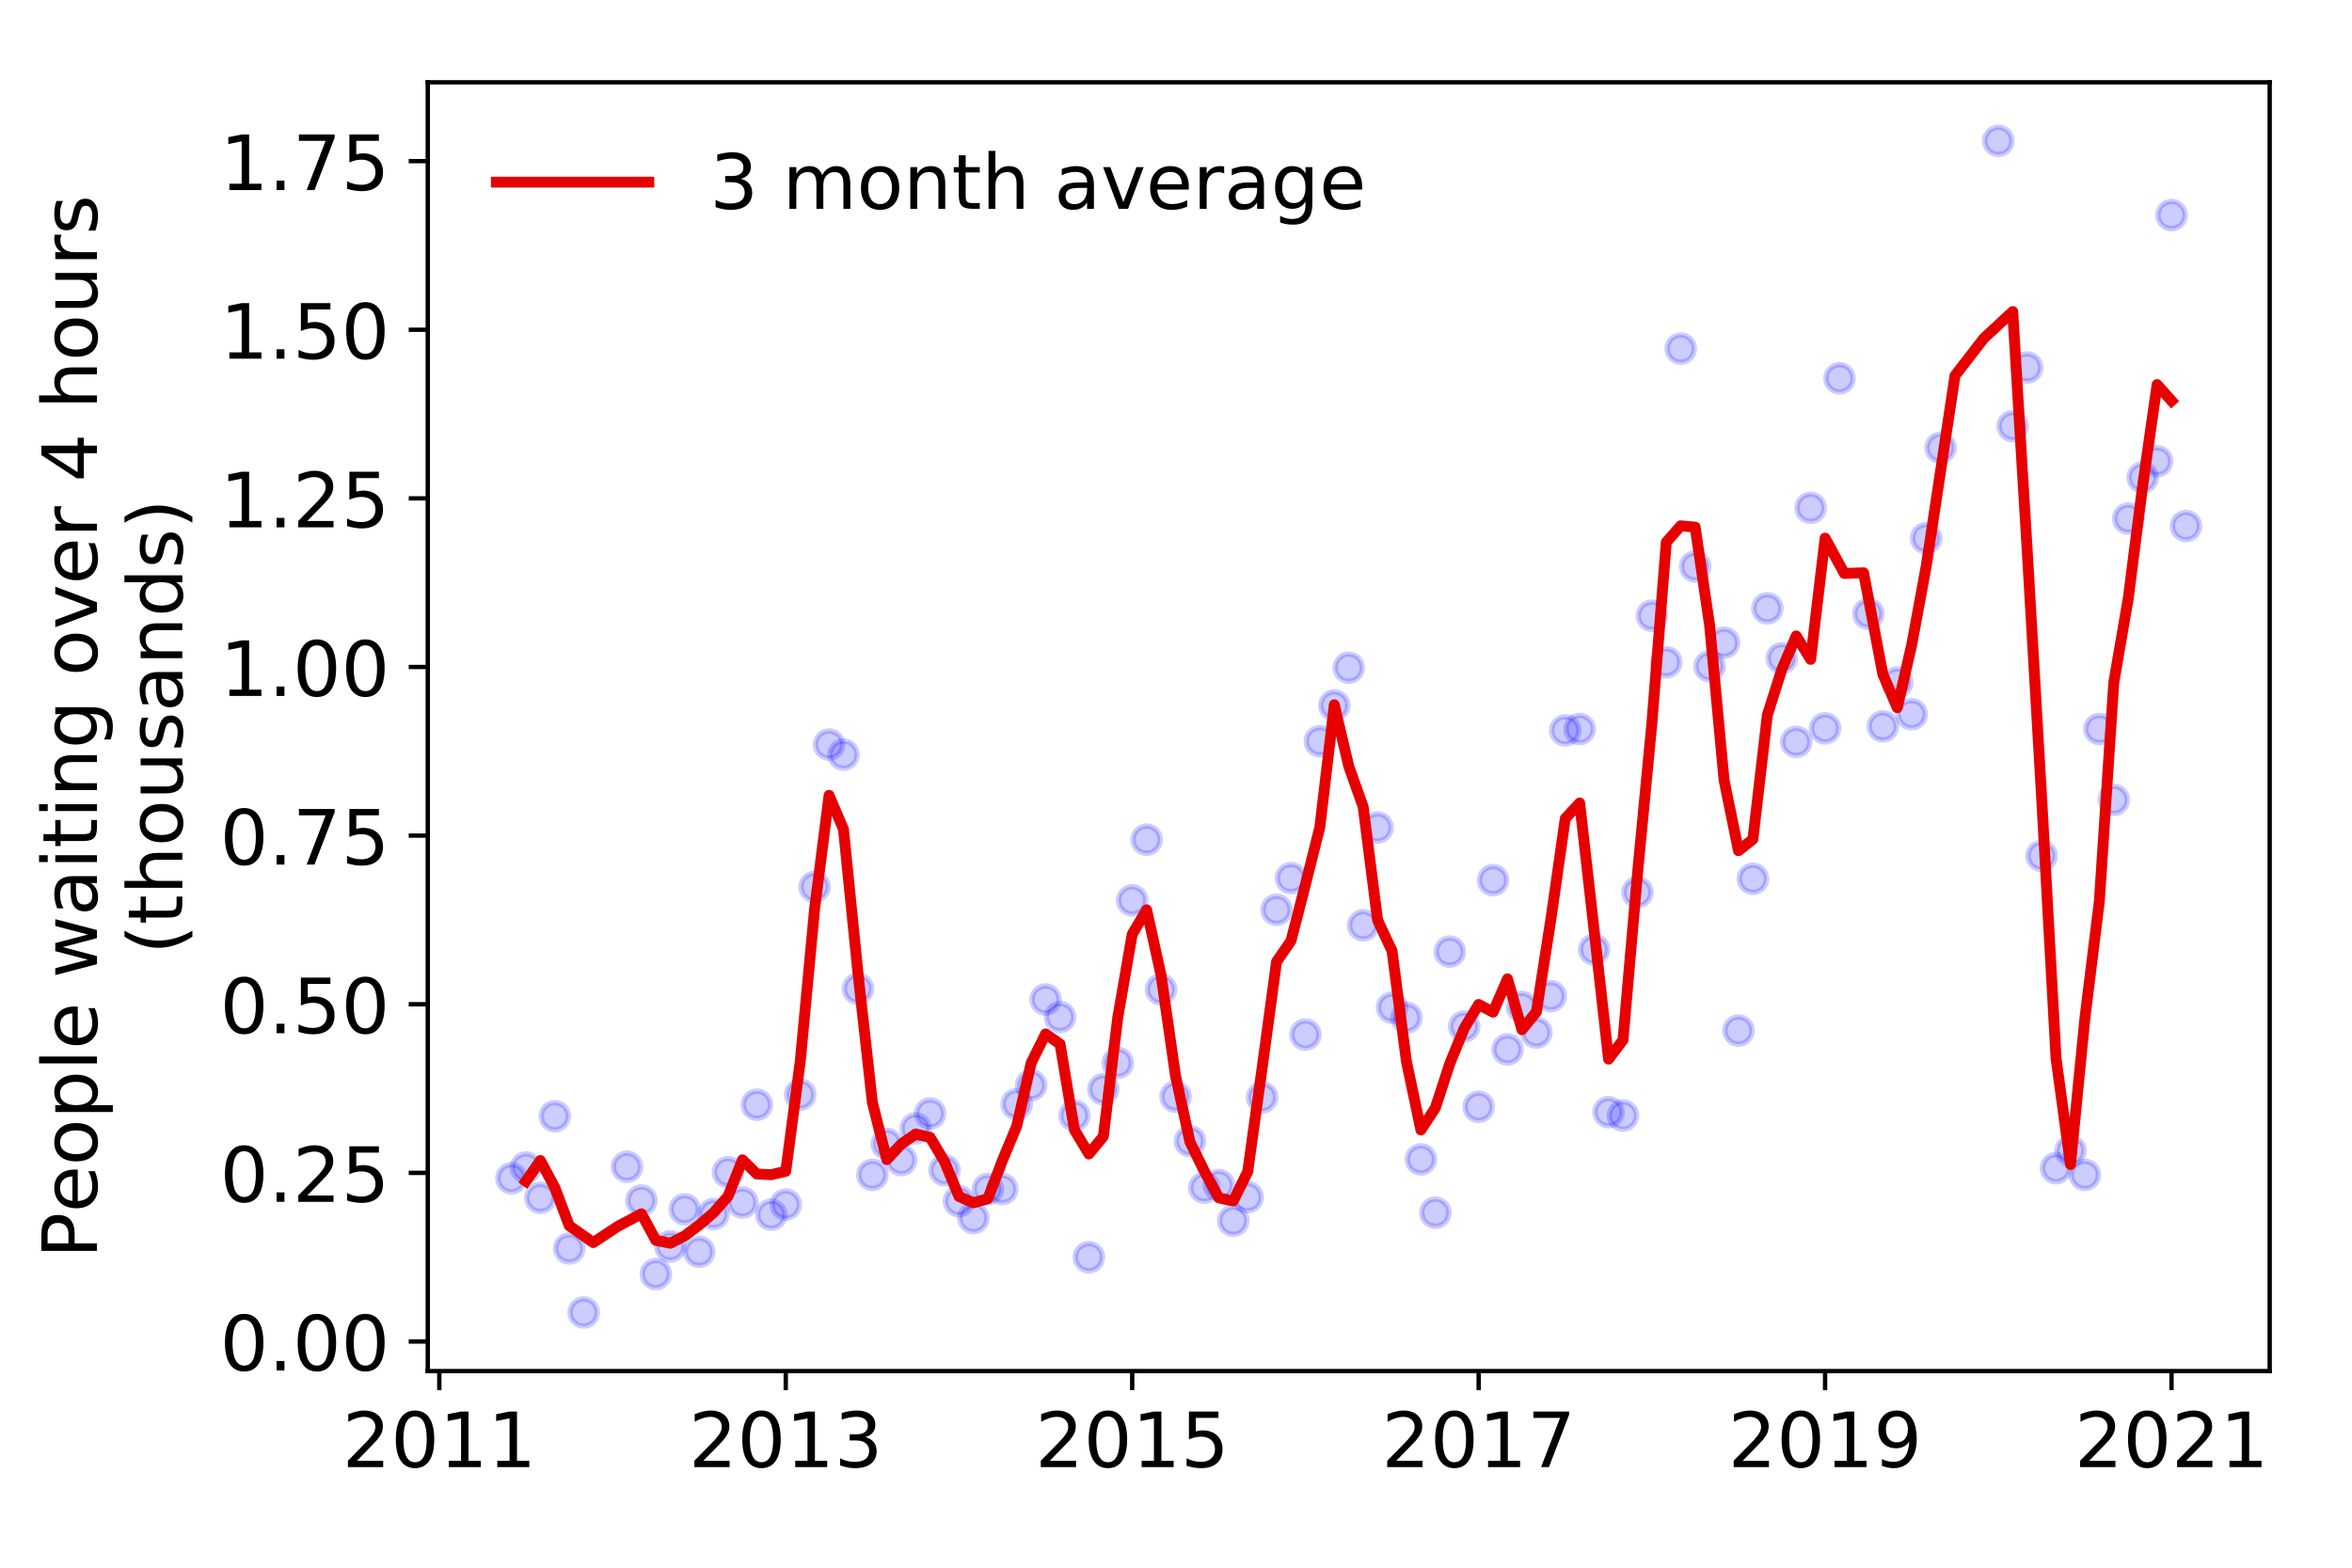 <?xml version="1.0" encoding="utf-8" standalone="no"?>
<!DOCTYPE svg PUBLIC "-//W3C//DTD SVG 1.1//EN"
  "http://www.w3.org/Graphics/SVG/1.1/DTD/svg11.dtd">
<!-- Created with matplotlib (https://matplotlib.org/) -->
<svg height="288pt" version="1.1" viewBox="0 0 432 288" width="432pt" xmlns="http://www.w3.org/2000/svg" xmlns:xlink="http://www.w3.org/1999/xlink">
 <defs>
  <style type="text/css">
*{stroke-linecap:butt;stroke-linejoin:round;}
  </style>
 </defs>
 <g id="figure_1">
  <g id="patch_1">
   <path d="M 0 288 
L 432 288 
L 432 0 
L 0 0 
z
" style="fill:#ffffff;"/>
  </g>
  <g id="axes_1">
   <g id="patch_2">
    <path d="M 78.57 251.88 
L 416.88 251.88 
L 416.88 15.12 
L 78.57 15.12 
z
" style="fill:#ffffff;"/>
   </g>
   <g id="matplotlib.axis_1">
    <g id="xtick_1">
     <g id="line2d_1">
      <defs>
       <path d="M 0 0 
L 0 3.5 
" id="m751615fbda" style="stroke:#000000;stroke-width:0.8;"/>
      </defs>
      <g>
       <use style="stroke:#000000;stroke-width:0.8;" x="80.691" xlink:href="#m751615fbda" y="251.88"/>
      </g>
     </g>
     <g id="text_1">
      <!-- 2011 -->
      <defs>
       <path d="M 19.188 8.297 
L 53.609 8.297 
L 53.609 0 
L 7.328 0 
L 7.328 8.297 
Q 12.938 14.109 22.625 23.891 
Q 32.328 33.688 34.812 36.531 
Q 39.547 41.844 41.422 45.531 
Q 43.312 49.219 43.312 52.781 
Q 43.312 58.594 39.234 62.25 
Q 35.156 65.922 28.609 65.922 
Q 23.969 65.922 18.812 64.312 
Q 13.672 62.703 7.812 59.422 
L 7.812 69.391 
Q 13.766 71.781 18.938 73 
Q 24.125 74.219 28.422 74.219 
Q 39.75 74.219 46.484 68.547 
Q 53.219 62.891 53.219 53.422 
Q 53.219 48.922 51.531 44.891 
Q 49.859 40.875 45.406 35.406 
Q 44.188 33.984 37.641 27.219 
Q 31.109 20.453 19.188 8.297 
z
" id="DejaVuSans-50"/>
       <path d="M 31.781 66.406 
Q 24.172 66.406 20.328 58.906 
Q 16.5 51.422 16.5 36.375 
Q 16.5 21.391 20.328 13.891 
Q 24.172 6.391 31.781 6.391 
Q 39.453 6.391 43.281 13.891 
Q 47.125 21.391 47.125 36.375 
Q 47.125 51.422 43.281 58.906 
Q 39.453 66.406 31.781 66.406 
z
M 31.781 74.219 
Q 44.047 74.219 50.516 64.516 
Q 56.984 54.828 56.984 36.375 
Q 56.984 17.969 50.516 8.266 
Q 44.047 -1.422 31.781 -1.422 
Q 19.531 -1.422 13.062 8.266 
Q 6.594 17.969 6.594 36.375 
Q 6.594 54.828 13.062 64.516 
Q 19.531 74.219 31.781 74.219 
z
" id="DejaVuSans-48"/>
       <path d="M 12.406 8.297 
L 28.516 8.297 
L 28.516 63.922 
L 10.984 60.406 
L 10.984 69.391 
L 28.422 72.906 
L 38.281 72.906 
L 38.281 8.297 
L 54.391 8.297 
L 54.391 0 
L 12.406 0 
z
" id="DejaVuSans-49"/>
      </defs>
      <g transform="translate(62.876 269.518)scale(0.14 -0.14)">
       <use xlink:href="#DejaVuSans-50"/>
       <use x="63.623" xlink:href="#DejaVuSans-48"/>
       <use x="127.246" xlink:href="#DejaVuSans-49"/>
       <use x="190.869" xlink:href="#DejaVuSans-49"/>
      </g>
     </g>
    </g>
    <g id="xtick_2">
     <g id="line2d_2">
      <g>
       <use style="stroke:#000000;stroke-width:0.8;" x="144.323" xlink:href="#m751615fbda" y="251.88"/>
      </g>
     </g>
     <g id="text_2">
      <!-- 2013 -->
      <defs>
       <path d="M 40.578 39.312 
Q 47.656 37.797 51.625 33 
Q 55.609 28.219 55.609 21.188 
Q 55.609 10.406 48.188 4.484 
Q 40.766 -1.422 27.094 -1.422 
Q 22.516 -1.422 17.656 -0.516 
Q 12.797 0.391 7.625 2.203 
L 7.625 11.719 
Q 11.719 9.328 16.594 8.109 
Q 21.484 6.891 26.812 6.891 
Q 36.078 6.891 40.938 10.547 
Q 45.797 14.203 45.797 21.188 
Q 45.797 27.641 41.281 31.266 
Q 36.766 34.906 28.719 34.906 
L 20.219 34.906 
L 20.219 43.016 
L 29.109 43.016 
Q 36.375 43.016 40.234 45.922 
Q 44.094 48.828 44.094 54.297 
Q 44.094 59.906 40.109 62.906 
Q 36.141 65.922 28.719 65.922 
Q 24.656 65.922 20.016 65.031 
Q 15.375 64.156 9.812 62.312 
L 9.812 71.094 
Q 15.438 72.656 20.344 73.438 
Q 25.25 74.219 29.594 74.219 
Q 40.828 74.219 47.359 69.109 
Q 53.906 64.016 53.906 55.328 
Q 53.906 49.266 50.438 45.094 
Q 46.969 40.922 40.578 39.312 
z
" id="DejaVuSans-51"/>
      </defs>
      <g transform="translate(126.508 269.518)scale(0.14 -0.14)">
       <use xlink:href="#DejaVuSans-50"/>
       <use x="63.623" xlink:href="#DejaVuSans-48"/>
       <use x="127.246" xlink:href="#DejaVuSans-49"/>
       <use x="190.869" xlink:href="#DejaVuSans-51"/>
      </g>
     </g>
    </g>
    <g id="xtick_3">
     <g id="line2d_3">
      <g>
       <use style="stroke:#000000;stroke-width:0.8;" x="207.955" xlink:href="#m751615fbda" y="251.88"/>
      </g>
     </g>
     <g id="text_3">
      <!-- 2015 -->
      <defs>
       <path d="M 10.797 72.906 
L 49.516 72.906 
L 49.516 64.594 
L 19.828 64.594 
L 19.828 46.734 
Q 21.969 47.469 24.109 47.828 
Q 26.266 48.188 28.422 48.188 
Q 40.625 48.188 47.75 41.5 
Q 54.891 34.812 54.891 23.391 
Q 54.891 11.625 47.562 5.094 
Q 40.234 -1.422 26.906 -1.422 
Q 22.312 -1.422 17.547 -0.641 
Q 12.797 0.141 7.719 1.703 
L 7.719 11.625 
Q 12.109 9.234 16.797 8.062 
Q 21.484 6.891 26.703 6.891 
Q 35.156 6.891 40.078 11.328 
Q 45.016 15.766 45.016 23.391 
Q 45.016 31 40.078 35.438 
Q 35.156 39.891 26.703 39.891 
Q 22.75 39.891 18.812 39.016 
Q 14.891 38.141 10.797 36.281 
z
" id="DejaVuSans-53"/>
      </defs>
      <g transform="translate(190.14 269.518)scale(0.14 -0.14)">
       <use xlink:href="#DejaVuSans-50"/>
       <use x="63.623" xlink:href="#DejaVuSans-48"/>
       <use x="127.246" xlink:href="#DejaVuSans-49"/>
       <use x="190.869" xlink:href="#DejaVuSans-53"/>
      </g>
     </g>
    </g>
    <g id="xtick_4">
     <g id="line2d_4">
      <g>
       <use style="stroke:#000000;stroke-width:0.8;" x="271.587" xlink:href="#m751615fbda" y="251.88"/>
      </g>
     </g>
     <g id="text_4">
      <!-- 2017 -->
      <defs>
       <path d="M 8.203 72.906 
L 55.078 72.906 
L 55.078 68.703 
L 28.609 0 
L 18.312 0 
L 43.219 64.594 
L 8.203 64.594 
z
" id="DejaVuSans-55"/>
      </defs>
      <g transform="translate(253.772 269.518)scale(0.14 -0.14)">
       <use xlink:href="#DejaVuSans-50"/>
       <use x="63.623" xlink:href="#DejaVuSans-48"/>
       <use x="127.246" xlink:href="#DejaVuSans-49"/>
       <use x="190.869" xlink:href="#DejaVuSans-55"/>
      </g>
     </g>
    </g>
    <g id="xtick_5">
     <g id="line2d_5">
      <g>
       <use style="stroke:#000000;stroke-width:0.8;" x="335.219" xlink:href="#m751615fbda" y="251.88"/>
      </g>
     </g>
     <g id="text_5">
      <!-- 2019 -->
      <defs>
       <path d="M 10.984 1.516 
L 10.984 10.5 
Q 14.703 8.734 18.5 7.812 
Q 22.312 6.891 25.984 6.891 
Q 35.75 6.891 40.891 13.453 
Q 46.047 20.016 46.781 33.406 
Q 43.953 29.203 39.594 26.953 
Q 35.25 24.703 29.984 24.703 
Q 19.047 24.703 12.672 31.312 
Q 6.297 37.938 6.297 49.422 
Q 6.297 60.641 12.938 67.422 
Q 19.578 74.219 30.609 74.219 
Q 43.266 74.219 49.922 64.516 
Q 56.594 54.828 56.594 36.375 
Q 56.594 19.141 48.406 8.859 
Q 40.234 -1.422 26.422 -1.422 
Q 22.703 -1.422 18.891 -0.688 
Q 15.094 0.047 10.984 1.516 
z
M 30.609 32.422 
Q 37.25 32.422 41.125 36.953 
Q 45.016 41.5 45.016 49.422 
Q 45.016 57.281 41.125 61.844 
Q 37.25 66.406 30.609 66.406 
Q 23.969 66.406 20.094 61.844 
Q 16.219 57.281 16.219 49.422 
Q 16.219 41.5 20.094 36.953 
Q 23.969 32.422 30.609 32.422 
z
" id="DejaVuSans-57"/>
      </defs>
      <g transform="translate(317.404 269.518)scale(0.14 -0.14)">
       <use xlink:href="#DejaVuSans-50"/>
       <use x="63.623" xlink:href="#DejaVuSans-48"/>
       <use x="127.246" xlink:href="#DejaVuSans-49"/>
       <use x="190.869" xlink:href="#DejaVuSans-57"/>
      </g>
     </g>
    </g>
    <g id="xtick_6">
     <g id="line2d_6">
      <g>
       <use style="stroke:#000000;stroke-width:0.8;" x="398.851" xlink:href="#m751615fbda" y="251.88"/>
      </g>
     </g>
     <g id="text_6">
      <!-- 2021 -->
      <g transform="translate(381.036 269.518)scale(0.14 -0.14)">
       <use xlink:href="#DejaVuSans-50"/>
       <use x="63.623" xlink:href="#DejaVuSans-48"/>
       <use x="127.246" xlink:href="#DejaVuSans-50"/>
       <use x="190.869" xlink:href="#DejaVuSans-49"/>
      </g>
     </g>
    </g>
   </g>
   <g id="matplotlib.axis_2">
    <g id="ytick_1">
     <g id="line2d_7">
      <defs>
       <path d="M 0 0 
L -3.5 0 
" id="mf89da768b5" style="stroke:#000000;stroke-width:0.8;"/>
      </defs>
      <g>
       <use style="stroke:#000000;stroke-width:0.8;" x="78.57" xlink:href="#mf89da768b5" y="246.446"/>
      </g>
     </g>
     <g id="text_7">
      <!-- 0.00 -->
      <defs>
       <path d="M 10.688 12.406 
L 21 12.406 
L 21 0 
L 10.688 0 
z
" id="DejaVuSans-46"/>
      </defs>
      <g transform="translate(40.398 251.765)scale(0.14 -0.14)">
       <use xlink:href="#DejaVuSans-48"/>
       <use x="63.623" xlink:href="#DejaVuSans-46"/>
       <use x="95.41" xlink:href="#DejaVuSans-48"/>
       <use x="159.033" xlink:href="#DejaVuSans-48"/>
      </g>
     </g>
    </g>
    <g id="ytick_2">
     <g id="line2d_8">
      <g>
       <use style="stroke:#000000;stroke-width:0.8;" x="78.57" xlink:href="#mf89da768b5" y="215.468"/>
      </g>
     </g>
     <g id="text_8">
      <!-- 0.25 -->
      <g transform="translate(40.398 220.787)scale(0.14 -0.14)">
       <use xlink:href="#DejaVuSans-48"/>
       <use x="63.623" xlink:href="#DejaVuSans-46"/>
       <use x="95.41" xlink:href="#DejaVuSans-50"/>
       <use x="159.033" xlink:href="#DejaVuSans-53"/>
      </g>
     </g>
    </g>
    <g id="ytick_3">
     <g id="line2d_9">
      <g>
       <use style="stroke:#000000;stroke-width:0.8;" x="78.57" xlink:href="#mf89da768b5" y="184.49"/>
      </g>
     </g>
     <g id="text_9">
      <!-- 0.50 -->
      <g transform="translate(40.398 189.809)scale(0.14 -0.14)">
       <use xlink:href="#DejaVuSans-48"/>
       <use x="63.623" xlink:href="#DejaVuSans-46"/>
       <use x="95.41" xlink:href="#DejaVuSans-53"/>
       <use x="159.033" xlink:href="#DejaVuSans-48"/>
      </g>
     </g>
    </g>
    <g id="ytick_4">
     <g id="line2d_10">
      <g>
       <use style="stroke:#000000;stroke-width:0.8;" x="78.57" xlink:href="#mf89da768b5" y="153.512"/>
      </g>
     </g>
     <g id="text_10">
      <!-- 0.75 -->
      <g transform="translate(40.398 158.831)scale(0.14 -0.14)">
       <use xlink:href="#DejaVuSans-48"/>
       <use x="63.623" xlink:href="#DejaVuSans-46"/>
       <use x="95.41" xlink:href="#DejaVuSans-55"/>
       <use x="159.033" xlink:href="#DejaVuSans-53"/>
      </g>
     </g>
    </g>
    <g id="ytick_5">
     <g id="line2d_11">
      <g>
       <use style="stroke:#000000;stroke-width:0.8;" x="78.57" xlink:href="#mf89da768b5" y="122.534"/>
      </g>
     </g>
     <g id="text_11">
      <!-- 1.00 -->
      <g transform="translate(40.398 127.853)scale(0.14 -0.14)">
       <use xlink:href="#DejaVuSans-49"/>
       <use x="63.623" xlink:href="#DejaVuSans-46"/>
       <use x="95.41" xlink:href="#DejaVuSans-48"/>
       <use x="159.033" xlink:href="#DejaVuSans-48"/>
      </g>
     </g>
    </g>
    <g id="ytick_6">
     <g id="line2d_12">
      <g>
       <use style="stroke:#000000;stroke-width:0.8;" x="78.57" xlink:href="#mf89da768b5" y="91.556"/>
      </g>
     </g>
     <g id="text_12">
      <!-- 1.25 -->
      <g transform="translate(40.398 96.874)scale(0.14 -0.14)">
       <use xlink:href="#DejaVuSans-49"/>
       <use x="63.623" xlink:href="#DejaVuSans-46"/>
       <use x="95.41" xlink:href="#DejaVuSans-50"/>
       <use x="159.033" xlink:href="#DejaVuSans-53"/>
      </g>
     </g>
    </g>
    <g id="ytick_7">
     <g id="line2d_13">
      <g>
       <use style="stroke:#000000;stroke-width:0.8;" x="78.57" xlink:href="#mf89da768b5" y="60.577"/>
      </g>
     </g>
     <g id="text_13">
      <!-- 1.50 -->
      <g transform="translate(40.398 65.896)scale(0.14 -0.14)">
       <use xlink:href="#DejaVuSans-49"/>
       <use x="63.623" xlink:href="#DejaVuSans-46"/>
       <use x="95.41" xlink:href="#DejaVuSans-53"/>
       <use x="159.033" xlink:href="#DejaVuSans-48"/>
      </g>
     </g>
    </g>
    <g id="ytick_8">
     <g id="line2d_14">
      <g>
       <use style="stroke:#000000;stroke-width:0.8;" x="78.57" xlink:href="#mf89da768b5" y="29.599"/>
      </g>
     </g>
     <g id="text_14">
      <!-- 1.75 -->
      <g transform="translate(40.398 34.918)scale(0.14 -0.14)">
       <use xlink:href="#DejaVuSans-49"/>
       <use x="63.623" xlink:href="#DejaVuSans-46"/>
       <use x="95.41" xlink:href="#DejaVuSans-55"/>
       <use x="159.033" xlink:href="#DejaVuSans-53"/>
      </g>
     </g>
    </g>
    <g id="text_15">
     <!-- People waiting over 4 hours -->
     <defs>
      <path d="M 19.672 64.797 
L 19.672 37.406 
L 32.078 37.406 
Q 38.969 37.406 42.719 40.969 
Q 46.484 44.531 46.484 51.125 
Q 46.484 57.672 42.719 61.234 
Q 38.969 64.797 32.078 64.797 
z
M 9.812 72.906 
L 32.078 72.906 
Q 44.344 72.906 50.609 67.359 
Q 56.891 61.812 56.891 51.125 
Q 56.891 40.328 50.609 34.812 
Q 44.344 29.297 32.078 29.297 
L 19.672 29.297 
L 19.672 0 
L 9.812 0 
z
" id="DejaVuSans-80"/>
      <path d="M 56.203 29.594 
L 56.203 25.203 
L 14.891 25.203 
Q 15.484 15.922 20.484 11.062 
Q 25.484 6.203 34.422 6.203 
Q 39.594 6.203 44.453 7.469 
Q 49.312 8.734 54.109 11.281 
L 54.109 2.781 
Q 49.266 0.734 44.188 -0.344 
Q 39.109 -1.422 33.891 -1.422 
Q 20.797 -1.422 13.156 6.188 
Q 5.516 13.812 5.516 26.812 
Q 5.516 40.234 12.766 48.109 
Q 20.016 56 32.328 56 
Q 43.359 56 49.781 48.891 
Q 56.203 41.797 56.203 29.594 
z
M 47.219 32.234 
Q 47.125 39.594 43.094 43.984 
Q 39.062 48.391 32.422 48.391 
Q 24.906 48.391 20.391 44.141 
Q 15.875 39.891 15.188 32.172 
z
" id="DejaVuSans-101"/>
      <path d="M 30.609 48.391 
Q 23.391 48.391 19.188 42.75 
Q 14.984 37.109 14.984 27.297 
Q 14.984 17.484 19.156 11.844 
Q 23.344 6.203 30.609 6.203 
Q 37.797 6.203 41.984 11.859 
Q 46.188 17.531 46.188 27.297 
Q 46.188 37.016 41.984 42.703 
Q 37.797 48.391 30.609 48.391 
z
M 30.609 56 
Q 42.328 56 49.016 48.375 
Q 55.719 40.766 55.719 27.297 
Q 55.719 13.875 49.016 6.219 
Q 42.328 -1.422 30.609 -1.422 
Q 18.844 -1.422 12.172 6.219 
Q 5.516 13.875 5.516 27.297 
Q 5.516 40.766 12.172 48.375 
Q 18.844 56 30.609 56 
z
" id="DejaVuSans-111"/>
      <path d="M 18.109 8.203 
L 18.109 -20.797 
L 9.078 -20.797 
L 9.078 54.688 
L 18.109 54.688 
L 18.109 46.391 
Q 20.953 51.266 25.266 53.625 
Q 29.594 56 35.594 56 
Q 45.562 56 51.781 48.094 
Q 58.016 40.188 58.016 27.297 
Q 58.016 14.406 51.781 6.484 
Q 45.562 -1.422 35.594 -1.422 
Q 29.594 -1.422 25.266 0.953 
Q 20.953 3.328 18.109 8.203 
z
M 48.688 27.297 
Q 48.688 37.203 44.609 42.844 
Q 40.531 48.484 33.406 48.484 
Q 26.266 48.484 22.188 42.844 
Q 18.109 37.203 18.109 27.297 
Q 18.109 17.391 22.188 11.75 
Q 26.266 6.109 33.406 6.109 
Q 40.531 6.109 44.609 11.75 
Q 48.688 17.391 48.688 27.297 
z
" id="DejaVuSans-112"/>
      <path d="M 9.422 75.984 
L 18.406 75.984 
L 18.406 0 
L 9.422 0 
z
" id="DejaVuSans-108"/>
      <path id="DejaVuSans-32"/>
      <path d="M 4.203 54.688 
L 13.188 54.688 
L 24.422 12.016 
L 35.594 54.688 
L 46.188 54.688 
L 57.422 12.016 
L 68.609 54.688 
L 77.594 54.688 
L 63.281 0 
L 52.688 0 
L 40.922 44.828 
L 29.109 0 
L 18.5 0 
z
" id="DejaVuSans-119"/>
      <path d="M 34.281 27.484 
Q 23.391 27.484 19.188 25 
Q 14.984 22.516 14.984 16.5 
Q 14.984 11.719 18.141 8.906 
Q 21.297 6.109 26.703 6.109 
Q 34.188 6.109 38.703 11.406 
Q 43.219 16.703 43.219 25.484 
L 43.219 27.484 
z
M 52.203 31.203 
L 52.203 0 
L 43.219 0 
L 43.219 8.297 
Q 40.141 3.328 35.547 0.953 
Q 30.953 -1.422 24.312 -1.422 
Q 15.922 -1.422 10.953 3.297 
Q 6 8.016 6 15.922 
Q 6 25.141 12.172 29.828 
Q 18.359 34.516 30.609 34.516 
L 43.219 34.516 
L 43.219 35.406 
Q 43.219 41.609 39.141 45 
Q 35.062 48.391 27.688 48.391 
Q 23 48.391 18.547 47.266 
Q 14.109 46.141 10.016 43.891 
L 10.016 52.203 
Q 14.938 54.109 19.578 55.047 
Q 24.219 56 28.609 56 
Q 40.484 56 46.344 49.844 
Q 52.203 43.703 52.203 31.203 
z
" id="DejaVuSans-97"/>
      <path d="M 9.422 54.688 
L 18.406 54.688 
L 18.406 0 
L 9.422 0 
z
M 9.422 75.984 
L 18.406 75.984 
L 18.406 64.594 
L 9.422 64.594 
z
" id="DejaVuSans-105"/>
      <path d="M 18.312 70.219 
L 18.312 54.688 
L 36.812 54.688 
L 36.812 47.703 
L 18.312 47.703 
L 18.312 18.016 
Q 18.312 11.328 20.141 9.422 
Q 21.969 7.516 27.594 7.516 
L 36.812 7.516 
L 36.812 0 
L 27.594 0 
Q 17.188 0 13.234 3.875 
Q 9.281 7.766 9.281 18.016 
L 9.281 47.703 
L 2.688 47.703 
L 2.688 54.688 
L 9.281 54.688 
L 9.281 70.219 
z
" id="DejaVuSans-116"/>
      <path d="M 54.891 33.016 
L 54.891 0 
L 45.906 0 
L 45.906 32.719 
Q 45.906 40.484 42.875 44.328 
Q 39.844 48.188 33.797 48.188 
Q 26.516 48.188 22.312 43.547 
Q 18.109 38.922 18.109 30.906 
L 18.109 0 
L 9.078 0 
L 9.078 54.688 
L 18.109 54.688 
L 18.109 46.188 
Q 21.344 51.125 25.703 53.562 
Q 30.078 56 35.797 56 
Q 45.219 56 50.047 50.172 
Q 54.891 44.344 54.891 33.016 
z
" id="DejaVuSans-110"/>
      <path d="M 45.406 27.984 
Q 45.406 37.75 41.375 43.109 
Q 37.359 48.484 30.078 48.484 
Q 22.859 48.484 18.828 43.109 
Q 14.797 37.75 14.797 27.984 
Q 14.797 18.266 18.828 12.891 
Q 22.859 7.516 30.078 7.516 
Q 37.359 7.516 41.375 12.891 
Q 45.406 18.266 45.406 27.984 
z
M 54.391 6.781 
Q 54.391 -7.172 48.188 -13.984 
Q 42 -20.797 29.203 -20.797 
Q 24.469 -20.797 20.266 -20.094 
Q 16.062 -19.391 12.109 -17.922 
L 12.109 -9.188 
Q 16.062 -11.328 19.922 -12.344 
Q 23.781 -13.375 27.781 -13.375 
Q 36.625 -13.375 41.016 -8.766 
Q 45.406 -4.156 45.406 5.172 
L 45.406 9.625 
Q 42.625 4.781 38.281 2.391 
Q 33.938 0 27.875 0 
Q 17.828 0 11.672 7.656 
Q 5.516 15.328 5.516 27.984 
Q 5.516 40.672 11.672 48.328 
Q 17.828 56 27.875 56 
Q 33.938 56 38.281 53.609 
Q 42.625 51.219 45.406 46.391 
L 45.406 54.688 
L 54.391 54.688 
z
" id="DejaVuSans-103"/>
      <path d="M 2.984 54.688 
L 12.5 54.688 
L 29.594 8.797 
L 46.688 54.688 
L 56.203 54.688 
L 35.688 0 
L 23.484 0 
z
" id="DejaVuSans-118"/>
      <path d="M 41.109 46.297 
Q 39.594 47.172 37.812 47.578 
Q 36.031 48 33.891 48 
Q 26.266 48 22.188 43.047 
Q 18.109 38.094 18.109 28.812 
L 18.109 0 
L 9.078 0 
L 9.078 54.688 
L 18.109 54.688 
L 18.109 46.188 
Q 20.953 51.172 25.484 53.578 
Q 30.031 56 36.531 56 
Q 37.453 56 38.578 55.875 
Q 39.703 55.766 41.062 55.516 
z
" id="DejaVuSans-114"/>
      <path d="M 37.797 64.312 
L 12.891 25.391 
L 37.797 25.391 
z
M 35.203 72.906 
L 47.609 72.906 
L 47.609 25.391 
L 58.016 25.391 
L 58.016 17.188 
L 47.609 17.188 
L 47.609 0 
L 37.797 0 
L 37.797 17.188 
L 4.891 17.188 
L 4.891 26.703 
z
" id="DejaVuSans-52"/>
      <path d="M 54.891 33.016 
L 54.891 0 
L 45.906 0 
L 45.906 32.719 
Q 45.906 40.484 42.875 44.328 
Q 39.844 48.188 33.797 48.188 
Q 26.516 48.188 22.312 43.547 
Q 18.109 38.922 18.109 30.906 
L 18.109 0 
L 9.078 0 
L 9.078 75.984 
L 18.109 75.984 
L 18.109 46.188 
Q 21.344 51.125 25.703 53.562 
Q 30.078 56 35.797 56 
Q 45.219 56 50.047 50.172 
Q 54.891 44.344 54.891 33.016 
z
" id="DejaVuSans-104"/>
      <path d="M 8.5 21.578 
L 8.5 54.688 
L 17.484 54.688 
L 17.484 21.922 
Q 17.484 14.156 20.5 10.266 
Q 23.531 6.391 29.594 6.391 
Q 36.859 6.391 41.078 11.031 
Q 45.312 15.672 45.312 23.688 
L 45.312 54.688 
L 54.297 54.688 
L 54.297 0 
L 45.312 0 
L 45.312 8.406 
Q 42.047 3.422 37.719 1 
Q 33.406 -1.422 27.688 -1.422 
Q 18.266 -1.422 13.375 4.438 
Q 8.5 10.297 8.5 21.578 
z
M 31.109 56 
z
" id="DejaVuSans-117"/>
      <path d="M 44.281 53.078 
L 44.281 44.578 
Q 40.484 46.531 36.375 47.5 
Q 32.281 48.484 27.875 48.484 
Q 21.188 48.484 17.844 46.438 
Q 14.5 44.391 14.5 40.281 
Q 14.5 37.156 16.891 35.375 
Q 19.281 33.594 26.516 31.984 
L 29.594 31.297 
Q 39.156 29.25 43.188 25.516 
Q 47.219 21.781 47.219 15.094 
Q 47.219 7.469 41.188 3.016 
Q 35.156 -1.422 24.609 -1.422 
Q 20.219 -1.422 15.453 -0.562 
Q 10.688 0.297 5.422 2 
L 5.422 11.281 
Q 10.406 8.688 15.234 7.391 
Q 20.062 6.109 24.812 6.109 
Q 31.156 6.109 34.562 8.281 
Q 37.984 10.453 37.984 14.406 
Q 37.984 18.062 35.516 20.016 
Q 33.062 21.969 24.703 23.781 
L 21.578 24.516 
Q 13.234 26.266 9.516 29.906 
Q 5.812 33.547 5.812 39.891 
Q 5.812 47.609 11.281 51.797 
Q 16.75 56 26.812 56 
Q 31.781 56 36.172 55.266 
Q 40.578 54.547 44.281 53.078 
z
" id="DejaVuSans-115"/>
     </defs>
     <g transform="translate(17.81 231.175)rotate(-90)scale(0.14 -0.14)">
      <use xlink:href="#DejaVuSans-80"/>
      <use x="60.256" xlink:href="#DejaVuSans-101"/>
      <use x="121.779" xlink:href="#DejaVuSans-111"/>
      <use x="182.961" xlink:href="#DejaVuSans-112"/>
      <use x="246.438" xlink:href="#DejaVuSans-108"/>
      <use x="274.221" xlink:href="#DejaVuSans-101"/>
      <use x="335.744" xlink:href="#DejaVuSans-32"/>
      <use x="367.531" xlink:href="#DejaVuSans-119"/>
      <use x="449.318" xlink:href="#DejaVuSans-97"/>
      <use x="510.598" xlink:href="#DejaVuSans-105"/>
      <use x="538.381" xlink:href="#DejaVuSans-116"/>
      <use x="577.59" xlink:href="#DejaVuSans-105"/>
      <use x="605.373" xlink:href="#DejaVuSans-110"/>
      <use x="668.752" xlink:href="#DejaVuSans-103"/>
      <use x="732.229" xlink:href="#DejaVuSans-32"/>
      <use x="764.016" xlink:href="#DejaVuSans-111"/>
      <use x="825.197" xlink:href="#DejaVuSans-118"/>
      <use x="884.377" xlink:href="#DejaVuSans-101"/>
      <use x="945.9" xlink:href="#DejaVuSans-114"/>
      <use x="987.014" xlink:href="#DejaVuSans-32"/>
      <use x="1018.801" xlink:href="#DejaVuSans-52"/>
      <use x="1082.424" xlink:href="#DejaVuSans-32"/>
      <use x="1114.211" xlink:href="#DejaVuSans-104"/>
      <use x="1177.59" xlink:href="#DejaVuSans-111"/>
      <use x="1238.771" xlink:href="#DejaVuSans-117"/>
      <use x="1302.15" xlink:href="#DejaVuSans-114"/>
      <use x="1343.264" xlink:href="#DejaVuSans-115"/>
     </g>
     <!-- (thousands) -->
     <defs>
      <path d="M 31 75.875 
Q 24.469 64.656 21.281 53.656 
Q 18.109 42.672 18.109 31.391 
Q 18.109 20.125 21.312 9.062 
Q 24.516 -2 31 -13.188 
L 23.188 -13.188 
Q 15.875 -1.703 12.234 9.375 
Q 8.594 20.453 8.594 31.391 
Q 8.594 42.281 12.203 53.312 
Q 15.828 64.359 23.188 75.875 
z
" id="DejaVuSans-40"/>
      <path d="M 45.406 46.391 
L 45.406 75.984 
L 54.391 75.984 
L 54.391 0 
L 45.406 0 
L 45.406 8.203 
Q 42.578 3.328 38.25 0.953 
Q 33.938 -1.422 27.875 -1.422 
Q 17.969 -1.422 11.734 6.484 
Q 5.516 14.406 5.516 27.297 
Q 5.516 40.188 11.734 48.094 
Q 17.969 56 27.875 56 
Q 33.938 56 38.25 53.625 
Q 42.578 51.266 45.406 46.391 
z
M 14.797 27.297 
Q 14.797 17.391 18.875 11.75 
Q 22.953 6.109 30.078 6.109 
Q 37.203 6.109 41.297 11.75 
Q 45.406 17.391 45.406 27.297 
Q 45.406 37.203 41.297 42.844 
Q 37.203 48.484 30.078 48.484 
Q 22.953 48.484 18.875 42.844 
Q 14.797 37.203 14.797 27.297 
z
" id="DejaVuSans-100"/>
      <path d="M 8.016 75.875 
L 15.828 75.875 
Q 23.141 64.359 26.781 53.312 
Q 30.422 42.281 30.422 31.391 
Q 30.422 20.453 26.781 9.375 
Q 23.141 -1.703 15.828 -13.188 
L 8.016 -13.188 
Q 14.5 -2 17.703 9.062 
Q 20.906 20.125 20.906 31.391 
Q 20.906 42.672 17.703 53.656 
Q 14.5 64.656 8.016 75.875 
z
" id="DejaVuSans-41"/>
     </defs>
     <g transform="translate(33.487 175.325)rotate(-90)scale(0.14 -0.14)">
      <use xlink:href="#DejaVuSans-40"/>
      <use x="39.014" xlink:href="#DejaVuSans-116"/>
      <use x="78.223" xlink:href="#DejaVuSans-104"/>
      <use x="141.602" xlink:href="#DejaVuSans-111"/>
      <use x="202.783" xlink:href="#DejaVuSans-117"/>
      <use x="266.162" xlink:href="#DejaVuSans-115"/>
      <use x="318.262" xlink:href="#DejaVuSans-97"/>
      <use x="379.541" xlink:href="#DejaVuSans-110"/>
      <use x="442.92" xlink:href="#DejaVuSans-100"/>
      <use x="506.396" xlink:href="#DejaVuSans-115"/>
      <use x="558.496" xlink:href="#DejaVuSans-41"/>
     </g>
    </g>
   </g>
   <g id="line2d_15">
    <defs>
     <path d="M 0 2.5 
C 0.663 2.5 1.299 2.237 1.768 1.768 
C 2.237 1.299 2.5 0.663 2.5 0 
C 2.5 -0.663 2.237 -1.299 1.768 -1.768 
C 1.299 -2.237 0.663 -2.5 0 -2.5 
C -0.663 -2.5 -1.299 -2.237 -1.768 -1.768 
C -2.237 -1.299 -2.5 -0.663 -2.5 0 
C -2.5 0.663 -2.237 1.299 -1.768 1.768 
C -1.299 2.237 -0.663 2.5 0 2.5 
z
" id="m0b74f82bf2" style="stroke:#0000ff;stroke-opacity:0.2;"/>
    </defs>
    <g clip-path="url(#p769532f2cb)">
     <use style="fill:#0000ff;fill-opacity:0.2;stroke:#0000ff;stroke-opacity:0.2;" x="401.502" xlink:href="#m0b74f82bf2" y="96.636"/>
     <use style="fill:#0000ff;fill-opacity:0.2;stroke:#0000ff;stroke-opacity:0.2;" x="398.851" xlink:href="#m0b74f82bf2" y="39.512"/>
     <use style="fill:#0000ff;fill-opacity:0.2;stroke:#0000ff;stroke-opacity:0.2;" x="396.2" xlink:href="#m0b74f82bf2" y="84.74"/>
     <use style="fill:#0000ff;fill-opacity:0.2;stroke:#0000ff;stroke-opacity:0.2;" x="393.548" xlink:href="#m0b74f82bf2" y="87.714"/>
     <use style="fill:#0000ff;fill-opacity:0.2;stroke:#0000ff;stroke-opacity:0.2;" x="390.897" xlink:href="#m0b74f82bf2" y="95.273"/>
     <use style="fill:#0000ff;fill-opacity:0.2;stroke:#0000ff;stroke-opacity:0.2;" x="388.246" xlink:href="#m0b74f82bf2" y="146.945"/>
     <use style="fill:#0000ff;fill-opacity:0.2;stroke:#0000ff;stroke-opacity:0.2;" x="385.594" xlink:href="#m0b74f82bf2" y="133.934"/>
     <use style="fill:#0000ff;fill-opacity:0.2;stroke:#0000ff;stroke-opacity:0.2;" x="382.943" xlink:href="#m0b74f82bf2" y="215.84"/>
     <use style="fill:#0000ff;fill-opacity:0.2;stroke:#0000ff;stroke-opacity:0.2;" x="380.292" xlink:href="#m0b74f82bf2" y="211.379"/>
     <use style="fill:#0000ff;fill-opacity:0.2;stroke:#0000ff;stroke-opacity:0.2;" x="377.64" xlink:href="#m0b74f82bf2" y="214.601"/>
     <use style="fill:#0000ff;fill-opacity:0.2;stroke:#0000ff;stroke-opacity:0.2;" x="374.989" xlink:href="#m0b74f82bf2" y="157.229"/>
     <use style="fill:#0000ff;fill-opacity:0.2;stroke:#0000ff;stroke-opacity:0.2;" x="372.338" xlink:href="#m0b74f82bf2" y="67.516"/>
     <use style="fill:#0000ff;fill-opacity:0.2;stroke:#0000ff;stroke-opacity:0.2;" x="369.686" xlink:href="#m0b74f82bf2" y="78.297"/>
     <use style="fill:#0000ff;fill-opacity:0.2;stroke:#0000ff;stroke-opacity:0.2;" x="367.035" xlink:href="#m0b74f82bf2" y="25.882"/>
     <use style="fill:#0000ff;fill-opacity:0.2;stroke:#0000ff;stroke-opacity:0.2;" x="356.43" xlink:href="#m0b74f82bf2" y="82.262"/>
     <use style="fill:#0000ff;fill-opacity:0.2;stroke:#0000ff;stroke-opacity:0.2;" x="353.778" xlink:href="#m0b74f82bf2" y="98.866"/>
     <use style="fill:#0000ff;fill-opacity:0.2;stroke:#0000ff;stroke-opacity:0.2;" x="351.127" xlink:href="#m0b74f82bf2" y="131.208"/>
     <use style="fill:#0000ff;fill-opacity:0.2;stroke:#0000ff;stroke-opacity:0.2;" x="348.476" xlink:href="#m0b74f82bf2" y="125.384"/>
     <use style="fill:#0000ff;fill-opacity:0.2;stroke:#0000ff;stroke-opacity:0.2;" x="345.824" xlink:href="#m0b74f82bf2" y="133.438"/>
     <use style="fill:#0000ff;fill-opacity:0.2;stroke:#0000ff;stroke-opacity:0.2;" x="343.173" xlink:href="#m0b74f82bf2" y="112.745"/>
     <use style="fill:#0000ff;fill-opacity:0.2;stroke:#0000ff;stroke-opacity:0.2;" x="337.87" xlink:href="#m0b74f82bf2" y="69.499"/>
     <use style="fill:#0000ff;fill-opacity:0.2;stroke:#0000ff;stroke-opacity:0.2;" x="335.219" xlink:href="#m0b74f82bf2" y="133.81"/>
     <use style="fill:#0000ff;fill-opacity:0.2;stroke:#0000ff;stroke-opacity:0.2;" x="332.568" xlink:href="#m0b74f82bf2" y="93.29"/>
     <use style="fill:#0000ff;fill-opacity:0.2;stroke:#0000ff;stroke-opacity:0.2;" x="329.916" xlink:href="#m0b74f82bf2" y="136.288"/>
     <use style="fill:#0000ff;fill-opacity:0.2;stroke:#0000ff;stroke-opacity:0.2;" x="327.265" xlink:href="#m0b74f82bf2" y="120.923"/>
     <use style="fill:#0000ff;fill-opacity:0.2;stroke:#0000ff;stroke-opacity:0.2;" x="324.614" xlink:href="#m0b74f82bf2" y="111.753"/>
     <use style="fill:#0000ff;fill-opacity:0.2;stroke:#0000ff;stroke-opacity:0.2;" x="321.962" xlink:href="#m0b74f82bf2" y="161.442"/>
     <use style="fill:#0000ff;fill-opacity:0.2;stroke:#0000ff;stroke-opacity:0.2;" x="319.311" xlink:href="#m0b74f82bf2" y="189.323"/>
     <use style="fill:#0000ff;fill-opacity:0.2;stroke:#0000ff;stroke-opacity:0.2;" x="316.66" xlink:href="#m0b74f82bf2" y="118.073"/>
     <use style="fill:#0000ff;fill-opacity:0.2;stroke:#0000ff;stroke-opacity:0.2;" x="314.008" xlink:href="#m0b74f82bf2" y="122.41"/>
     <use style="fill:#0000ff;fill-opacity:0.2;stroke:#0000ff;stroke-opacity:0.2;" x="311.357" xlink:href="#m0b74f82bf2" y="104.071"/>
     <use style="fill:#0000ff;fill-opacity:0.2;stroke:#0000ff;stroke-opacity:0.2;" x="308.706" xlink:href="#m0b74f82bf2" y="64.047"/>
     <use style="fill:#0000ff;fill-opacity:0.2;stroke:#0000ff;stroke-opacity:0.2;" x="306.054" xlink:href="#m0b74f82bf2" y="121.666"/>
     <use style="fill:#0000ff;fill-opacity:0.2;stroke:#0000ff;stroke-opacity:0.2;" x="303.403" xlink:href="#m0b74f82bf2" y="113.116"/>
     <use style="fill:#0000ff;fill-opacity:0.2;stroke:#0000ff;stroke-opacity:0.2;" x="300.752" xlink:href="#m0b74f82bf2" y="163.921"/>
     <use style="fill:#0000ff;fill-opacity:0.2;stroke:#0000ff;stroke-opacity:0.2;" x="298.1" xlink:href="#m0b74f82bf2" y="204.936"/>
     <use style="fill:#0000ff;fill-opacity:0.2;stroke:#0000ff;stroke-opacity:0.2;" x="295.449" xlink:href="#m0b74f82bf2" y="204.316"/>
     <use style="fill:#0000ff;fill-opacity:0.2;stroke:#0000ff;stroke-opacity:0.2;" x="292.798" xlink:href="#m0b74f82bf2" y="174.453"/>
     <use style="fill:#0000ff;fill-opacity:0.2;stroke:#0000ff;stroke-opacity:0.2;" x="290.146" xlink:href="#m0b74f82bf2" y="133.934"/>
     <use style="fill:#0000ff;fill-opacity:0.2;stroke:#0000ff;stroke-opacity:0.2;" x="287.495" xlink:href="#m0b74f82bf2" y="134.182"/>
     <use style="fill:#0000ff;fill-opacity:0.2;stroke:#0000ff;stroke-opacity:0.2;" x="284.844" xlink:href="#m0b74f82bf2" y="183.003"/>
     <use style="fill:#0000ff;fill-opacity:0.2;stroke:#0000ff;stroke-opacity:0.2;" x="282.192" xlink:href="#m0b74f82bf2" y="189.694"/>
     <use style="fill:#0000ff;fill-opacity:0.2;stroke:#0000ff;stroke-opacity:0.2;" x="279.541" xlink:href="#m0b74f82bf2" y="184.986"/>
     <use style="fill:#0000ff;fill-opacity:0.2;stroke:#0000ff;stroke-opacity:0.2;" x="276.89" xlink:href="#m0b74f82bf2" y="192.792"/>
     <use style="fill:#0000ff;fill-opacity:0.2;stroke:#0000ff;stroke-opacity:0.2;" x="274.238" xlink:href="#m0b74f82bf2" y="161.69"/>
     <use style="fill:#0000ff;fill-opacity:0.2;stroke:#0000ff;stroke-opacity:0.2;" x="271.587" xlink:href="#m0b74f82bf2" y="203.325"/>
     <use style="fill:#0000ff;fill-opacity:0.2;stroke:#0000ff;stroke-opacity:0.2;" x="268.936" xlink:href="#m0b74f82bf2" y="188.579"/>
     <use style="fill:#0000ff;fill-opacity:0.2;stroke:#0000ff;stroke-opacity:0.2;" x="266.284" xlink:href="#m0b74f82bf2" y="174.825"/>
     <use style="fill:#0000ff;fill-opacity:0.2;stroke:#0000ff;stroke-opacity:0.2;" x="263.633" xlink:href="#m0b74f82bf2" y="222.779"/>
     <use style="fill:#0000ff;fill-opacity:0.2;stroke:#0000ff;stroke-opacity:0.2;" x="260.982" xlink:href="#m0b74f82bf2" y="212.99"/>
     <use style="fill:#0000ff;fill-opacity:0.2;stroke:#0000ff;stroke-opacity:0.2;" x="258.33" xlink:href="#m0b74f82bf2" y="186.968"/>
     <use style="fill:#0000ff;fill-opacity:0.2;stroke:#0000ff;stroke-opacity:0.2;" x="255.679" xlink:href="#m0b74f82bf2" y="185.11"/>
     <use style="fill:#0000ff;fill-opacity:0.2;stroke:#0000ff;stroke-opacity:0.2;" x="253.028" xlink:href="#m0b74f82bf2" y="152.025"/>
     <use style="fill:#0000ff;fill-opacity:0.2;stroke:#0000ff;stroke-opacity:0.2;" x="250.376" xlink:href="#m0b74f82bf2" y="169.992"/>
     <use style="fill:#0000ff;fill-opacity:0.2;stroke:#0000ff;stroke-opacity:0.2;" x="247.725" xlink:href="#m0b74f82bf2" y="122.658"/>
     <use style="fill:#0000ff;fill-opacity:0.2;stroke:#0000ff;stroke-opacity:0.2;" x="245.074" xlink:href="#m0b74f82bf2" y="129.597"/>
     <use style="fill:#0000ff;fill-opacity:0.2;stroke:#0000ff;stroke-opacity:0.2;" x="242.422" xlink:href="#m0b74f82bf2" y="136.164"/>
     <use style="fill:#0000ff;fill-opacity:0.2;stroke:#0000ff;stroke-opacity:0.2;" x="239.771" xlink:href="#m0b74f82bf2" y="190.066"/>
     <use style="fill:#0000ff;fill-opacity:0.2;stroke:#0000ff;stroke-opacity:0.2;" x="237.12" xlink:href="#m0b74f82bf2" y="161.318"/>
     <use style="fill:#0000ff;fill-opacity:0.2;stroke:#0000ff;stroke-opacity:0.2;" x="234.468" xlink:href="#m0b74f82bf2" y="167.142"/>
     <use style="fill:#0000ff;fill-opacity:0.2;stroke:#0000ff;stroke-opacity:0.2;" x="231.817" xlink:href="#m0b74f82bf2" y="201.59"/>
     <use style="fill:#0000ff;fill-opacity:0.2;stroke:#0000ff;stroke-opacity:0.2;" x="229.166" xlink:href="#m0b74f82bf2" y="219.929"/>
     <use style="fill:#0000ff;fill-opacity:0.2;stroke:#0000ff;stroke-opacity:0.2;" x="226.514" xlink:href="#m0b74f82bf2" y="224.266"/>
     <use style="fill:#0000ff;fill-opacity:0.2;stroke:#0000ff;stroke-opacity:0.2;" x="223.863" xlink:href="#m0b74f82bf2" y="217.699"/>
     <use style="fill:#0000ff;fill-opacity:0.2;stroke:#0000ff;stroke-opacity:0.2;" x="221.212" xlink:href="#m0b74f82bf2" y="218.194"/>
     <use style="fill:#0000ff;fill-opacity:0.2;stroke:#0000ff;stroke-opacity:0.2;" x="218.56" xlink:href="#m0b74f82bf2" y="209.644"/>
     <use style="fill:#0000ff;fill-opacity:0.2;stroke:#0000ff;stroke-opacity:0.2;" x="215.909" xlink:href="#m0b74f82bf2" y="201.466"/>
     <use style="fill:#0000ff;fill-opacity:0.2;stroke:#0000ff;stroke-opacity:0.2;" x="213.258" xlink:href="#m0b74f82bf2" y="181.764"/>
     <use style="fill:#0000ff;fill-opacity:0.2;stroke:#0000ff;stroke-opacity:0.2;" x="210.606" xlink:href="#m0b74f82bf2" y="154.255"/>
     <use style="fill:#0000ff;fill-opacity:0.2;stroke:#0000ff;stroke-opacity:0.2;" x="207.955" xlink:href="#m0b74f82bf2" y="165.408"/>
     <use style="fill:#0000ff;fill-opacity:0.2;stroke:#0000ff;stroke-opacity:0.2;" x="205.304" xlink:href="#m0b74f82bf2" y="195.27"/>
     <use style="fill:#0000ff;fill-opacity:0.2;stroke:#0000ff;stroke-opacity:0.2;" x="202.652" xlink:href="#m0b74f82bf2" y="200.103"/>
     <use style="fill:#0000ff;fill-opacity:0.2;stroke:#0000ff;stroke-opacity:0.2;" x="200.001" xlink:href="#m0b74f82bf2" y="230.957"/>
     <use style="fill:#0000ff;fill-opacity:0.2;stroke:#0000ff;stroke-opacity:0.2;" x="197.35" xlink:href="#m0b74f82bf2" y="204.936"/>
     <use style="fill:#0000ff;fill-opacity:0.2;stroke:#0000ff;stroke-opacity:0.2;" x="194.698" xlink:href="#m0b74f82bf2" y="186.844"/>
     <use style="fill:#0000ff;fill-opacity:0.2;stroke:#0000ff;stroke-opacity:0.2;" x="192.047" xlink:href="#m0b74f82bf2" y="183.623"/>
     <use style="fill:#0000ff;fill-opacity:0.2;stroke:#0000ff;stroke-opacity:0.2;" x="189.396" xlink:href="#m0b74f82bf2" y="199.36"/>
     <use style="fill:#0000ff;fill-opacity:0.2;stroke:#0000ff;stroke-opacity:0.2;" x="186.744" xlink:href="#m0b74f82bf2" y="202.829"/>
     <use style="fill:#0000ff;fill-opacity:0.2;stroke:#0000ff;stroke-opacity:0.2;" x="184.093" xlink:href="#m0b74f82bf2" y="218.442"/>
     <use style="fill:#0000ff;fill-opacity:0.2;stroke:#0000ff;stroke-opacity:0.2;" x="181.442" xlink:href="#m0b74f82bf2" y="218.442"/>
     <use style="fill:#0000ff;fill-opacity:0.2;stroke:#0000ff;stroke-opacity:0.2;" x="178.79" xlink:href="#m0b74f82bf2" y="223.77"/>
     <use style="fill:#0000ff;fill-opacity:0.2;stroke:#0000ff;stroke-opacity:0.2;" x="176.139" xlink:href="#m0b74f82bf2" y="220.673"/>
     <use style="fill:#0000ff;fill-opacity:0.2;stroke:#0000ff;stroke-opacity:0.2;" x="173.488" xlink:href="#m0b74f82bf2" y="214.973"/>
     <use style="fill:#0000ff;fill-opacity:0.2;stroke:#0000ff;stroke-opacity:0.2;" x="170.836" xlink:href="#m0b74f82bf2" y="204.564"/>
     <use style="fill:#0000ff;fill-opacity:0.2;stroke:#0000ff;stroke-opacity:0.2;" x="168.185" xlink:href="#m0b74f82bf2" y="207.29"/>
     <use style="fill:#0000ff;fill-opacity:0.2;stroke:#0000ff;stroke-opacity:0.2;" x="165.534" xlink:href="#m0b74f82bf2" y="213.114"/>
     <use style="fill:#0000ff;fill-opacity:0.2;stroke:#0000ff;stroke-opacity:0.2;" x="162.882" xlink:href="#m0b74f82bf2" y="210.14"/>
     <use style="fill:#0000ff;fill-opacity:0.2;stroke:#0000ff;stroke-opacity:0.2;" x="160.231" xlink:href="#m0b74f82bf2" y="215.84"/>
     <use style="fill:#0000ff;fill-opacity:0.2;stroke:#0000ff;stroke-opacity:0.2;" x="157.58" xlink:href="#m0b74f82bf2" y="181.64"/>
     <use style="fill:#0000ff;fill-opacity:0.2;stroke:#0000ff;stroke-opacity:0.2;" x="154.928" xlink:href="#m0b74f82bf2" y="138.642"/>
     <use style="fill:#0000ff;fill-opacity:0.2;stroke:#0000ff;stroke-opacity:0.2;" x="152.277" xlink:href="#m0b74f82bf2" y="136.784"/>
     <use style="fill:#0000ff;fill-opacity:0.2;stroke:#0000ff;stroke-opacity:0.2;" x="149.626" xlink:href="#m0b74f82bf2" y="162.929"/>
     <use style="fill:#0000ff;fill-opacity:0.2;stroke:#0000ff;stroke-opacity:0.2;" x="146.974" xlink:href="#m0b74f82bf2" y="201.094"/>
     <use style="fill:#0000ff;fill-opacity:0.2;stroke:#0000ff;stroke-opacity:0.2;" x="144.323" xlink:href="#m0b74f82bf2" y="221.292"/>
     <use style="fill:#0000ff;fill-opacity:0.2;stroke:#0000ff;stroke-opacity:0.2;" x="141.672" xlink:href="#m0b74f82bf2" y="223.151"/>
     <use style="fill:#0000ff;fill-opacity:0.2;stroke:#0000ff;stroke-opacity:0.2;" x="139.02" xlink:href="#m0b74f82bf2" y="202.953"/>
     <use style="fill:#0000ff;fill-opacity:0.2;stroke:#0000ff;stroke-opacity:0.2;" x="136.369" xlink:href="#m0b74f82bf2" y="220.92"/>
     <use style="fill:#0000ff;fill-opacity:0.2;stroke:#0000ff;stroke-opacity:0.2;" x="133.718" xlink:href="#m0b74f82bf2" y="215.344"/>
     <use style="fill:#0000ff;fill-opacity:0.2;stroke:#0000ff;stroke-opacity:0.2;" x="131.066" xlink:href="#m0b74f82bf2" y="223.027"/>
     <use style="fill:#0000ff;fill-opacity:0.2;stroke:#0000ff;stroke-opacity:0.2;" x="128.415" xlink:href="#m0b74f82bf2" y="229.966"/>
     <use style="fill:#0000ff;fill-opacity:0.2;stroke:#0000ff;stroke-opacity:0.2;" x="125.764" xlink:href="#m0b74f82bf2" y="222.16"/>
     <use style="fill:#0000ff;fill-opacity:0.2;stroke:#0000ff;stroke-opacity:0.2;" x="123.112" xlink:href="#m0b74f82bf2" y="228.975"/>
     <use style="fill:#0000ff;fill-opacity:0.2;stroke:#0000ff;stroke-opacity:0.2;" x="120.461" xlink:href="#m0b74f82bf2" y="234.055"/>
     <use style="fill:#0000ff;fill-opacity:0.2;stroke:#0000ff;stroke-opacity:0.2;" x="117.81" xlink:href="#m0b74f82bf2" y="220.549"/>
     <use style="fill:#0000ff;fill-opacity:0.2;stroke:#0000ff;stroke-opacity:0.2;" x="115.158" xlink:href="#m0b74f82bf2" y="214.353"/>
     <use style="fill:#0000ff;fill-opacity:0.2;stroke:#0000ff;stroke-opacity:0.2;" x="107.204" xlink:href="#m0b74f82bf2" y="241.118"/>
     <use style="fill:#0000ff;fill-opacity:0.2;stroke:#0000ff;stroke-opacity:0.2;" x="104.553" xlink:href="#m0b74f82bf2" y="229.346"/>
     <use style="fill:#0000ff;fill-opacity:0.2;stroke:#0000ff;stroke-opacity:0.2;" x="101.902" xlink:href="#m0b74f82bf2" y="205.06"/>
     <use style="fill:#0000ff;fill-opacity:0.2;stroke:#0000ff;stroke-opacity:0.2;" x="99.25" xlink:href="#m0b74f82bf2" y="220.053"/>
     <use style="fill:#0000ff;fill-opacity:0.2;stroke:#0000ff;stroke-opacity:0.2;" x="96.599" xlink:href="#m0b74f82bf2" y="214.477"/>
     <use style="fill:#0000ff;fill-opacity:0.2;stroke:#0000ff;stroke-opacity:0.2;" x="93.948" xlink:href="#m0b74f82bf2" y="216.46"/>
    </g>
   </g>
   <g id="line2d_16">
    <path clip-path="url(#p769532f2cb)" d="M 398.851 73.63 
L 396.2 70.656 
L 393.548 89.243 
L 390.897 109.977 
L 388.246 125.384 
L 385.594 165.573 
L 382.943 187.051 
L 380.292 213.94 
L 377.64 194.403 
L 374.989 146.449 
L 372.338 101.014 
L 369.686 57.232 
L 364.384 62.147 
L 359.081 69.003 
L 353.778 104.112 
L 351.127 118.486 
L 348.476 130.01 
L 345.824 123.855 
L 342.289 105.227 
L 338.754 105.351 
L 335.219 98.866 
L 332.568 121.129 
L 329.916 116.834 
L 327.265 122.988 
L 324.614 131.373 
L 321.962 154.173 
L 319.311 156.279 
L 316.66 143.268 
L 314.008 114.851 
L 311.357 96.842 
L 308.706 96.595 
L 306.054 99.61 
L 303.403 132.901 
L 300.752 160.658 
L 298.1 191.057 
L 295.449 194.568 
L 292.798 170.901 
L 290.146 147.523 
L 287.495 150.373 
L 284.844 168.96 
L 282.192 185.894 
L 279.541 189.157 
L 276.89 179.823 
L 274.238 185.936 
L 271.587 184.531 
L 268.936 188.91 
L 266.284 195.394 
L 263.633 203.531 
L 260.982 207.579 
L 258.33 195.023 
L 255.679 174.701 
L 253.028 169.042 
L 250.376 148.225 
L 247.725 140.749 
L 245.074 129.473 
L 242.422 151.942 
L 239.771 162.516 
L 237.12 172.842 
L 234.468 176.684 
L 231.817 196.22 
L 229.166 215.262 
L 226.514 220.631 
L 223.863 220.053 
L 221.212 215.179 
L 218.56 209.768 
L 215.909 197.625 
L 213.258 179.162 
L 210.606 167.142 
L 207.955 171.644 
L 205.304 186.927 
L 202.652 208.777 
L 200.001 211.999 
L 197.35 207.579 
L 194.698 191.801 
L 192.047 189.942 
L 189.396 195.27 
L 186.744 206.877 
L 184.093 213.238 
L 181.442 220.218 
L 178.79 220.962 
L 176.139 219.805 
L 173.488 213.403 
L 170.836 208.942 
L 168.185 208.323 
L 165.534 210.181 
L 162.882 213.031 
L 160.231 202.54 
L 157.58 178.707 
L 154.928 152.355 
L 152.277 146.118 
L 149.626 166.936 
L 146.974 195.105 
L 144.323 215.179 
L 141.672 215.799 
L 139.02 215.675 
L 136.369 213.073 
L 133.718 219.764 
L 131.066 222.779 
L 128.415 225.051 
L 125.764 227.033 
L 123.112 228.396 
L 120.461 227.86 
L 117.81 222.986 
L 113.391 225.34 
L 108.972 228.273 
L 104.553 225.175 
L 101.902 218.153 
L 99.25 213.197 
L 96.599 216.997 
" style="fill:none;stroke:#e60000;stroke-linecap:square;stroke-width:2;"/>
   </g>
   <g id="patch_3">
    <path d="M 78.57 251.88 
L 78.57 15.12 
" style="fill:none;stroke:#000000;stroke-linecap:square;stroke-linejoin:miter;stroke-width:0.8;"/>
   </g>
   <g id="patch_4">
    <path d="M 416.88 251.88 
L 416.88 15.12 
" style="fill:none;stroke:#000000;stroke-linecap:square;stroke-linejoin:miter;stroke-width:0.8;"/>
   </g>
   <g id="patch_5">
    <path d="M 78.57 251.88 
L 416.88 251.88 
" style="fill:none;stroke:#000000;stroke-linecap:square;stroke-linejoin:miter;stroke-width:0.8;"/>
   </g>
   <g id="patch_6">
    <path d="M 78.57 15.12 
L 416.88 15.12 
" style="fill:none;stroke:#000000;stroke-linecap:square;stroke-linejoin:miter;stroke-width:0.8;"/>
   </g>
   <g id="legend_1">
    <g id="line2d_17">
     <path d="M 91.17 33.458 
L 119.17 33.458 
" style="fill:none;stroke:#e60000;stroke-linecap:square;stroke-width:2;"/>
    </g>
    <g id="line2d_18"/>
    <g id="text_16">
     <!-- 3 month average -->
     <defs>
      <path d="M 52 44.188 
Q 55.375 50.25 60.062 53.125 
Q 64.75 56 71.094 56 
Q 79.641 56 84.281 50.016 
Q 88.922 44.047 88.922 33.016 
L 88.922 0 
L 79.891 0 
L 79.891 32.719 
Q 79.891 40.578 77.094 44.375 
Q 74.312 48.188 68.609 48.188 
Q 61.625 48.188 57.562 43.547 
Q 53.516 38.922 53.516 30.906 
L 53.516 0 
L 44.484 0 
L 44.484 32.719 
Q 44.484 40.625 41.703 44.406 
Q 38.922 48.188 33.109 48.188 
Q 26.219 48.188 22.156 43.531 
Q 18.109 38.875 18.109 30.906 
L 18.109 0 
L 9.078 0 
L 9.078 54.688 
L 18.109 54.688 
L 18.109 46.188 
Q 21.188 51.219 25.484 53.609 
Q 29.781 56 35.688 56 
Q 41.656 56 45.828 52.969 
Q 50 49.953 52 44.188 
z
" id="DejaVuSans-109"/>
     </defs>
     <g transform="translate(130.37 38.358)scale(0.14 -0.14)">
      <use xlink:href="#DejaVuSans-51"/>
      <use x="63.623" xlink:href="#DejaVuSans-32"/>
      <use x="95.41" xlink:href="#DejaVuSans-109"/>
      <use x="192.822" xlink:href="#DejaVuSans-111"/>
      <use x="254.004" xlink:href="#DejaVuSans-110"/>
      <use x="317.383" xlink:href="#DejaVuSans-116"/>
      <use x="356.592" xlink:href="#DejaVuSans-104"/>
      <use x="419.971" xlink:href="#DejaVuSans-32"/>
      <use x="451.758" xlink:href="#DejaVuSans-97"/>
      <use x="513.037" xlink:href="#DejaVuSans-118"/>
      <use x="572.217" xlink:href="#DejaVuSans-101"/>
      <use x="633.74" xlink:href="#DejaVuSans-114"/>
      <use x="674.854" xlink:href="#DejaVuSans-97"/>
      <use x="736.133" xlink:href="#DejaVuSans-103"/>
      <use x="799.609" xlink:href="#DejaVuSans-101"/>
     </g>
    </g>
   </g>
  </g>
 </g>
 <defs>
  <clipPath id="p769532f2cb">
   <rect height="236.76" width="338.31" x="78.57" y="15.12"/>
  </clipPath>
 </defs>
</svg>
